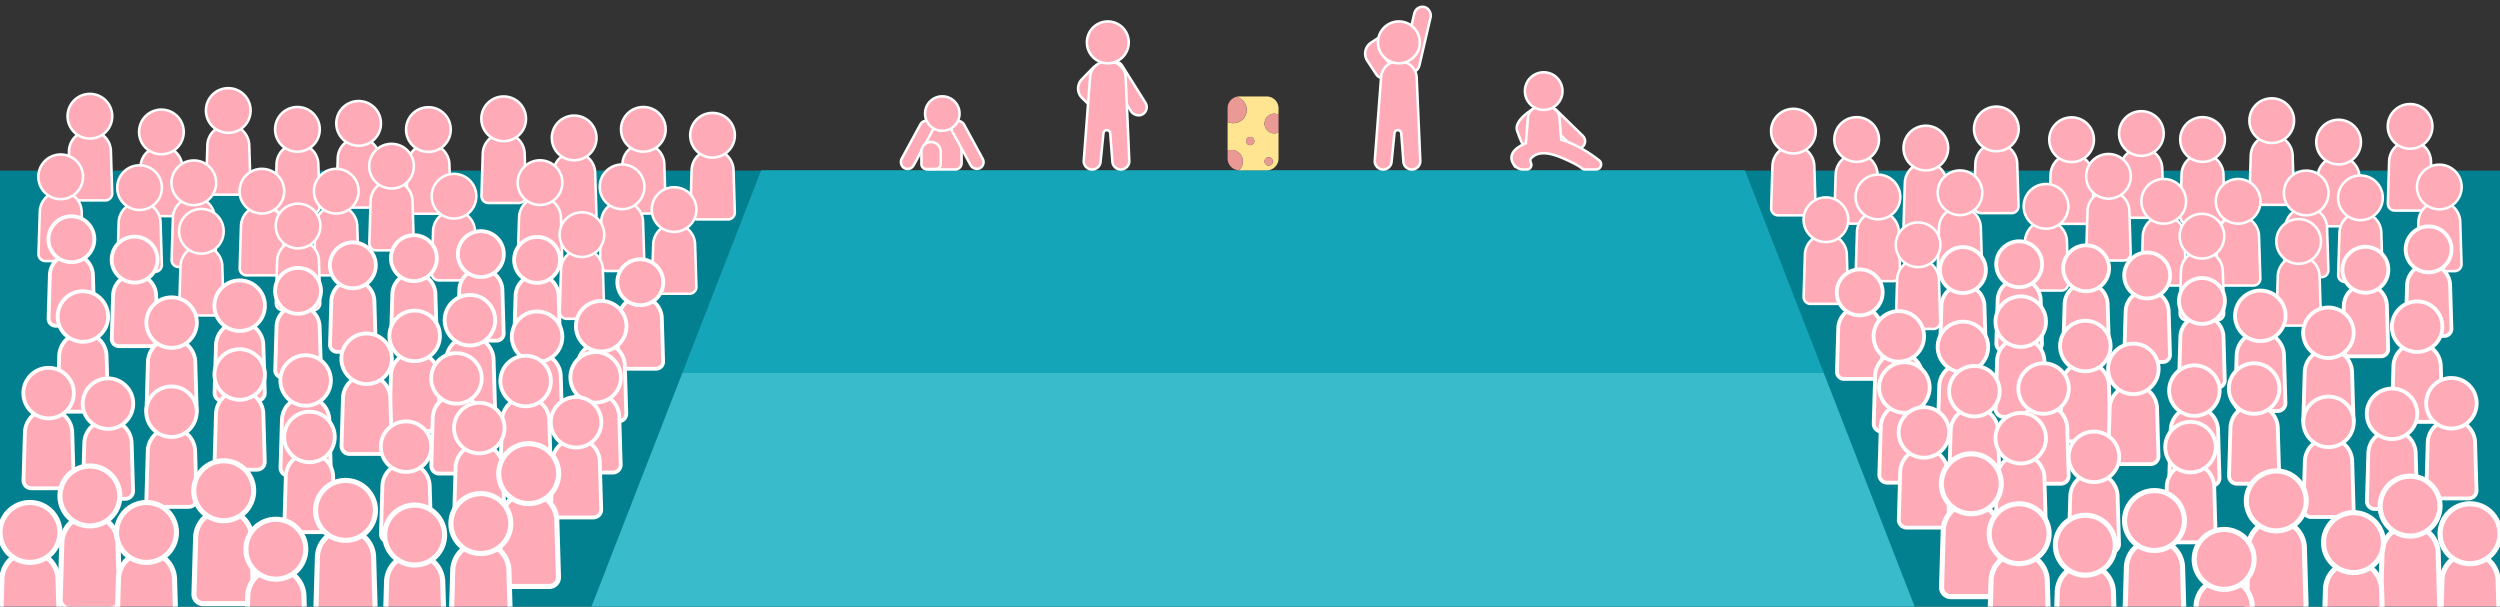 <svg xmlns="http://www.w3.org/2000/svg" viewBox="0 0 1963.07 476.32"><rect x="0" y="0" width="1963.07" height="476.32" fill="#333333" stroke="none"/><defs><style>.cls-1{fill:#028090;}.cls-2{fill:#14a5b8;}.cls-3{fill:#39bbcc;}.cls-4{fill:#ffe491;}.cls-5{fill:#eb9994;}.cls-6,.cls-7,.cls-8{fill:#ffabb7;stroke:#fff;stroke-miterlimit:10;}.cls-6{stroke-width:2px;}.cls-7{stroke-width:3px;}.cls-8{stroke-width:4px;}</style></defs><title>margin_bottom</title><g id="bg0"><rect id="_矩形_" data-name="&lt;矩形&gt;" class="cls-1" y="133.98" width="1963.07" height="346.05"/><g id="_群組_" data-name="&lt;群組&gt;"><g id="_群組_2" data-name="&lt;群組&gt;"><g id="_群組_3" data-name="&lt;群組&gt;"><polygon class="cls-2" points="1370.17 133.72 597.7 133.72 535.83 292.8 1432.05 292.8 1370.17 133.72"/></g><polygon id="_路徑_" data-name="&lt;路徑&gt;" class="cls-3" points="535.83 292.8 463.84 477.87 1504.03 477.87 1432.05 292.8 535.83 292.8"/></g></g><g id="_群組_4" data-name="&lt;群組&gt;"><path id="_複合路徑_" data-name="&lt;複合路徑&gt;" class="cls-4" d="M992.94,97a7.72,7.72,0,0,1,11-7V85a9.26,9.26,0,0,0-9.25-9.25h-21.5a9.12,9.12,0,0,0-2.3.3,10.49,10.49,0,0,1-2.45,20.7,10.39,10.39,0,0,1-4.5-1v22.55a8.76,8.76,0,0,1,3-.53,9,9,0,0,1,5.69,16l.56,0h21.5a9.25,9.25,0,0,0,9.25-9.25V104a7.74,7.74,0,0,1-11-7Zm-11.25,17a3.25,3.25,0,1,1,3.25-3.25A3.24,3.24,0,0,1,981.69,114Zm14.5,16a3.25,3.25,0,1,1,3.25-3.25A3.24,3.24,0,0,1,996.19,130Z"/><path id="_路徑_2" data-name="&lt;路徑&gt;" class="cls-5" d="M978.94,86.22A10.51,10.51,0,0,0,970.89,76a9.25,9.25,0,0,0-6.95,9V95.7a10.39,10.39,0,0,0,4.5,1A10.5,10.5,0,0,0,978.94,86.22Z"/><path id="_路徑_3" data-name="&lt;路徑&gt;" class="cls-5" d="M1000.69,89.22a7.75,7.75,0,1,0,3.25,14.78V90A7.7,7.7,0,0,0,1000.69,89.22Z"/><path id="_路徑_4" data-name="&lt;路徑&gt;" class="cls-5" d="M975.94,126.72a9,9,0,0,0-9-9,8.76,8.76,0,0,0-3,.53v6.22a9.25,9.25,0,0,0,8.69,9.23A9,9,0,0,0,975.94,126.72Z"/><circle id="_路徑_5" data-name="&lt;路徑&gt;" class="cls-5" cx="981.69" cy="110.72" r="3.25"/><circle id="_路徑_6" data-name="&lt;路徑&gt;" class="cls-5" cx="996.19" cy="126.72" r="3.25"/></g><g id="_群組_5" data-name="&lt;群組&gt;"><path id="_矩形_2" data-name="&lt;矩形&gt;" class="cls-6" d="M739.8,94.51h0a15.28,15.28,0,0,1,15.28,15.28v18.29a5,5,0,0,1-5,5H728.52a4,4,0,0,1-4-4V109.79A15.28,15.28,0,0,1,739.8,94.51Z"/><rect id="_矩形_3" data-name="&lt;矩形&gt;" class="cls-6" x="754.24" y="92.97" width="10.7" height="41.64" rx="5.35" ry="5.35" transform="translate(37.96 376.8) rotate(-28.55)"/><rect id="_矩形_4" data-name="&lt;矩形&gt;" class="cls-6" x="714.67" y="92.97" width="10.7" height="41.64" rx="5.35" ry="5.35" transform="translate(1298.14 557.81) rotate(-151.45)"/><path id="_矩形_5" data-name="&lt;矩形&gt;" class="cls-6" d="M731.1,111.53h0a7.59,7.59,0,0,1,7.59,7.59v9.59a4,4,0,0,1-4,4h-7.34a3.82,3.82,0,0,1-3.82-3.82v-9.79a7.59,7.59,0,0,1,7.59-7.59Z"/><circle id="_路徑_7" data-name="&lt;路徑&gt;" class="cls-6" cx="739.91" cy="89.17" r="13.54"/><path id="_路徑_8" data-name="&lt;路徑&gt;" class="cls-6" d="M864,66.18l3.76-3.86a6.56,6.56,0,0,0-.12-9.27h0a6.56,6.56,0,0,0-9.27.12l-8.89,9.12a10.33,10.33,0,0,0,.19,14.6l9.12,8.88a6.56,6.56,0,0,0,9.27-.12h0a6.56,6.56,0,0,0-.12-9.27l-3.86-3.76A4.55,4.55,0,0,1,864,66.18Z"/><rect id="_矩形_6" data-name="&lt;矩形&gt;" class="cls-6" x="878.08" y="45.48" width="13.11" height="47.87" rx="6.56" ry="6.56" transform="translate(98.64 481.25) rotate(-32.14)"/><path id="_路徑_9" data-name="&lt;路徑&gt;" class="cls-6" d="M870.48,48.14H869.3a13.4,13.4,0,0,0-13.4,13.41L851,126a6.61,6.61,0,0,0,6.59,7.11h0a6.61,6.61,0,0,0,6.58-5.94l2.29-22.57a2.67,2.67,0,0,1,2.66-2.41h0a2.67,2.67,0,0,1,2.66,2.47l1.7,22.31a6.64,6.64,0,0,0,6.63,6.14h0a6.64,6.64,0,0,0,6.64-6.94l-2.83-64.58A13.4,13.4,0,0,0,870.48,48.14Z"/><circle id="_路徑_10" data-name="&lt;路徑&gt;" class="cls-6" cx="869.89" cy="33.27" r="16.44"/><path id="_路徑_11" data-name="&lt;路徑&gt;" class="cls-6" d="M1088.06,41.65l6.39-4.23a6.56,6.56,0,0,0,1.84-9.09h0a6.55,6.55,0,0,0-9.08-1.84l-10.62,7a10.33,10.33,0,0,0-2.9,14.31l7,10.61a6.55,6.55,0,0,0,9.08,1.84h0a6.55,6.55,0,0,0,1.85-9.08l-4.24-6.4A2.27,2.27,0,0,1,1088.06,41.65Z"/><rect id="_矩形_7" data-name="&lt;矩形&gt;" class="cls-6" x="1105.97" y="4.86" width="13.11" height="52.4" rx="6.56" ry="6.56" transform="translate(2189.12 313.24) rotate(-166.91)"/><path id="_路徑_12" data-name="&lt;路徑&gt;" class="cls-6" d="M1099,48.14h-1.17a13.41,13.41,0,0,0-13.41,13.41L1079.52,126a6.6,6.6,0,0,0,6.59,7.11h0a6.62,6.62,0,0,0,6.58-5.94l2.28-22.57a2.68,2.68,0,0,1,2.66-2.41h0a2.68,2.68,0,0,1,2.67,2.47l1.69,22.31a6.64,6.64,0,0,0,6.63,6.14h0a6.64,6.64,0,0,0,6.64-6.94l-2.82-64.58A13.41,13.41,0,0,0,1099,48.14Z"/><circle id="_路徑_13" data-name="&lt;路徑&gt;" class="cls-6" cx="1098.44" cy="33.27" r="16.44"/><path id="_路徑_14" data-name="&lt;路徑&gt;" class="cls-6" d="M1203.64,85.62s-15.08,8.89-12.41,16.89,4.7,11.9,6,12.51,10-4.1,10-4.1Z"/><rect id="_矩形_8" data-name="&lt;矩形&gt;" class="cls-6" x="1222.51" y="80.25" width="11.69" height="40.86" rx="5.85" ry="5.85" transform="translate(298.42 909.51) rotate(-45.7)"/><path id="_路徑_15" data-name="&lt;路徑&gt;" class="cls-6" d="M1255.8,126c-7.06-5.51-17.94-12.77-29.86-16.25l-1.41-17.36a9.17,9.17,0,0,0-9.14-8.43h-6.48a9.18,9.18,0,0,0-9.14,8.43l-1.63,20.12c-6.13,2.54-14.86,7.84-9.75,16.25a9.15,9.15,0,0,0,7.82,4.33h2.63a3.63,3.63,0,0,0,3.33-5.07c-.61-1.4-.79-2.79.14-3.75,1.84-1.9,7.18-7.59,24-.41,10.51,4.49,14.29,7,15.65,8.21a3.89,3.89,0,0,0,2.59,1h8.79A4,4,0,0,0,1255.8,126Z"/><circle id="_路徑_16" data-name="&lt;路徑&gt;" class="cls-6" cx="1212.15" cy="71.52" r="14.77"/></g></g><g id="crowd3"><g id="_群組_6" data-name="&lt;群組&gt;"><path id="_路徑_17" data-name="&lt;路徑&gt;" class="cls-6" d="M348.4,167.82h-24a5.42,5.42,0,0,1-5.42-5.59l1-32.7a16.46,16.46,0,0,1,16.46-16.46h0a16.46,16.46,0,0,1,16.46,16.46l1,32.7A5.42,5.42,0,0,1,348.4,167.82Z"/><circle id="_路徑_18" data-name="&lt;路徑&gt;" class="cls-6" cx="336.4" cy="101.72" r="17.55"/></g><g id="_群組_7" data-name="&lt;群組&gt;"><path id="_路徑_19" data-name="&lt;路徑&gt;" class="cls-6" d="M407.49,159.38h-24a5.42,5.42,0,0,1-5.42-5.59l1-32.7a16.46,16.46,0,0,1,16.46-16.46h0A16.46,16.46,0,0,1,412,121.09l1,32.7A5.43,5.43,0,0,1,407.49,159.38Z"/><circle id="_路徑_20" data-name="&lt;路徑&gt;" class="cls-6" cx="395.49" cy="93.28" r="17.55"/></g><g id="_群組_8" data-name="&lt;群組&gt;"><path id="_路徑_21" data-name="&lt;路徑&gt;" class="cls-6" d="M293.61,163h-24a5.43,5.43,0,0,1-5.43-5.59l1-32.7a16.46,16.46,0,0,1,16.46-16.46h0a16.46,16.46,0,0,1,16.46,16.46l1,32.7A5.42,5.42,0,0,1,293.61,163Z"/><circle id="_路徑_22" data-name="&lt;路徑&gt;" class="cls-6" cx="281.6" cy="96.88" r="17.55"/></g><g id="_群組_9" data-name="&lt;群組&gt;"><path id="_路徑_23" data-name="&lt;路徑&gt;" class="cls-6" d="M245.56,167.67h-24a5.43,5.43,0,0,1-5.43-5.59l1-32.7a16.46,16.46,0,0,1,16.46-16.46h0A16.46,16.46,0,0,1,250,129.38l1,32.7A5.43,5.43,0,0,1,245.56,167.67Z"/><circle id="_路徑_24" data-name="&lt;路徑&gt;" class="cls-6" cx="233.56" cy="101.57" r="17.55"/></g><g id="_群組_10" data-name="&lt;群組&gt;"><path id="_路徑_25" data-name="&lt;路徑&gt;" class="cls-6" d="M276.06,216.22h-24a5.43,5.43,0,0,1-5.43-5.59l1-32.7a16.46,16.46,0,0,1,16.46-16.46h0a16.46,16.46,0,0,1,16.46,16.46l1,32.7A5.42,5.42,0,0,1,276.06,216.22Z"/><circle id="_路徑_26" data-name="&lt;路徑&gt;" class="cls-6" cx="264.05" cy="150.12" r="17.55"/></g><g id="_群組_11" data-name="&lt;群組&gt;"><path id="_路徑_27" data-name="&lt;路徑&gt;" class="cls-6" d="M368.48,220.17h-24a5.42,5.42,0,0,1-5.42-5.59l1-32.7a16.46,16.46,0,0,1,16.46-16.46h0a16.46,16.46,0,0,1,16.46,16.46l1,32.7A5.43,5.43,0,0,1,368.48,220.17Z"/><circle id="_路徑_28" data-name="&lt;路徑&gt;" class="cls-6" cx="356.48" cy="154.07" r="17.55"/></g><g id="_群組_12" data-name="&lt;群組&gt;"><path id="_路徑_29" data-name="&lt;路徑&gt;" class="cls-6" d="M319.44,196.57h-24A5.42,5.42,0,0,1,290,191l1-32.7a16.45,16.45,0,0,1,16.46-16.46h0a16.46,16.46,0,0,1,16.46,16.46l1,32.7A5.42,5.42,0,0,1,319.44,196.57Z"/><circle id="_路徑_30" data-name="&lt;路徑&gt;" class="cls-6" cx="307.44" cy="130.48" r="17.55"/></g><g id="_群組_13" data-name="&lt;群組&gt;"><path id="_路徑_31" data-name="&lt;路徑&gt;" class="cls-6" d="M462.85,174.39h-24a5.42,5.42,0,0,1-5.42-5.58l1-32.7a16.46,16.46,0,0,1,16.46-16.46h0a16.46,16.46,0,0,1,16.46,16.46l1,32.7A5.43,5.43,0,0,1,462.85,174.39Z"/><circle id="_路徑_32" data-name="&lt;路徑&gt;" class="cls-6" cx="450.85" cy="108.3" r="17.55"/></g><g id="_群組_14" data-name="&lt;群組&gt;"><path id="_路徑_33" data-name="&lt;路徑&gt;" class="cls-6" d="M517.17,167.67h-24a5.43,5.43,0,0,1-5.43-5.59l1-32.7a16.46,16.46,0,0,1,16.46-16.46h0a16.46,16.46,0,0,1,16.46,16.46l1,32.7A5.43,5.43,0,0,1,517.17,167.67Z"/><circle id="_路徑_34" data-name="&lt;路徑&gt;" class="cls-6" cx="505.17" cy="101.57" r="17.55"/></g><g id="_群組_15" data-name="&lt;群組&gt;"><path id="_路徑_35" data-name="&lt;路徑&gt;" class="cls-6" d="M571.5,172.3h-24a5.43,5.43,0,0,1-5.43-5.59l1-32.7a16.46,16.46,0,0,1,16.46-16.46h0A16.46,16.46,0,0,1,576,134l1,32.7A5.42,5.42,0,0,1,571.5,172.3Z"/><circle id="_路徑_36" data-name="&lt;路徑&gt;" class="cls-6" cx="559.49" cy="106.2" r="17.55"/></g><g id="_群組_16" data-name="&lt;群組&gt;"><path id="_路徑_37" data-name="&lt;路徑&gt;" class="cls-6" d="M500.47,212.8h-24a5.42,5.42,0,0,1-5.42-5.59l1-32.7a16.46,16.46,0,0,1,16.46-16.46h0a16.46,16.46,0,0,1,16.46,16.46l1,32.7A5.43,5.43,0,0,1,500.47,212.8Z"/><circle id="_路徑_38" data-name="&lt;路徑&gt;" class="cls-6" cx="488.47" cy="146.7" r="17.55"/></g><g id="_群組_17" data-name="&lt;群組&gt;"><path id="_路徑_39" data-name="&lt;路徑&gt;" class="cls-6" d="M436,209.49H412a5.42,5.42,0,0,1-5.43-5.58l1-32.7A16.46,16.46,0,0,1,424,154.75h0a16.46,16.46,0,0,1,16.46,16.46l1,32.7A5.42,5.42,0,0,1,436,209.49Z"/><circle id="_路徑_40" data-name="&lt;路徑&gt;" class="cls-6" cx="424.03" cy="143.4" r="17.55"/></g><g id="_群組_18" data-name="&lt;群組&gt;"><path id="_路徑_41" data-name="&lt;路徑&gt;" class="cls-6" d="M468.94,250.33h-24a5.43,5.43,0,0,1-5.43-5.59l1-32.69a16.46,16.46,0,0,1,16.46-16.46h0a16.46,16.46,0,0,1,16.46,16.46l1,32.69A5.43,5.43,0,0,1,468.94,250.33Z"/><circle id="_路徑_42" data-name="&lt;路徑&gt;" class="cls-6" cx="456.94" cy="184.23" r="17.55"/></g><g id="_群組_19" data-name="&lt;群組&gt;"><path id="_路徑_43" data-name="&lt;路徑&gt;" class="cls-6" d="M541.32,230.65h-24a5.42,5.42,0,0,1-5.42-5.59l1-32.69a16.45,16.45,0,0,1,16.46-16.46h0a16.46,16.46,0,0,1,16.47,16.46l1,32.69A5.42,5.42,0,0,1,541.32,230.65Z"/><circle id="_路徑_44" data-name="&lt;路徑&gt;" class="cls-6" cx="529.31" cy="164.55" r="17.55"/></g><g id="_群組_20" data-name="&lt;群組&gt;"><path id="_路徑_45" data-name="&lt;路徑&gt;" class="cls-6" d="M82.6,157.37h-24a5.43,5.43,0,0,1-5.43-5.59l1-32.69a16.46,16.46,0,0,1,16.46-16.47h0a16.46,16.46,0,0,1,16.46,16.47l1,32.69A5.42,5.42,0,0,1,82.6,157.37Z"/><circle id="_路徑_46" data-name="&lt;路徑&gt;" class="cls-6" cx="70.59" cy="91.27" r="17.55"/></g><g id="_群組_21" data-name="&lt;群組&gt;"><path id="_路徑_47" data-name="&lt;路徑&gt;" class="cls-6" d="M138.74,169.7h-24a5.43,5.43,0,0,1-5.43-5.59l1-32.69A16.46,16.46,0,0,1,126.73,115h0a16.46,16.46,0,0,1,16.46,16.46l1,32.69A5.42,5.42,0,0,1,138.74,169.7Z"/><circle id="_路徑_48" data-name="&lt;路徑&gt;" class="cls-6" cx="126.73" cy="103.6" r="17.55"/></g><g id="_群組_22" data-name="&lt;群組&gt;"><path id="_路徑_49" data-name="&lt;路徑&gt;" class="cls-6" d="M191.24,152.87h-24a5.42,5.42,0,0,1-5.42-5.59l1-32.7a16.46,16.46,0,0,1,16.46-16.46h0a16.46,16.46,0,0,1,16.46,16.46l1,32.7A5.42,5.42,0,0,1,191.24,152.87Z"/><circle id="_路徑_50" data-name="&lt;路徑&gt;" class="cls-6" cx="179.24" cy="86.77" r="17.55"/></g><g id="_群組_23" data-name="&lt;群組&gt;"><path id="_路徑_51" data-name="&lt;路徑&gt;" class="cls-6" d="M217.63,216.22h-24a5.42,5.42,0,0,1-5.42-5.59l1-32.7a16.46,16.46,0,0,1,16.46-16.46h0a16.46,16.46,0,0,1,16.46,16.46l1,32.7A5.43,5.43,0,0,1,217.63,216.22Z"/><circle id="_路徑_52" data-name="&lt;路徑&gt;" class="cls-6" cx="205.63" cy="150.12" r="17.55"/></g><g id="_群組_24" data-name="&lt;群組&gt;"><path id="_路徑_53" data-name="&lt;路徑&gt;" class="cls-6" d="M164.18,209.64h-24a5.42,5.42,0,0,1-5.42-5.59l1-32.69a16.46,16.46,0,0,1,16.46-16.46h0a16.46,16.46,0,0,1,16.46,16.46l1,32.69A5.43,5.43,0,0,1,164.18,209.64Z"/><circle id="_路徑_54" data-name="&lt;路徑&gt;" class="cls-6" cx="152.18" cy="143.54" r="17.55"/></g><g id="_群組_25" data-name="&lt;群組&gt;"><path id="_路徑_55" data-name="&lt;路徑&gt;" class="cls-6" d="M59.65,205h-24a5.42,5.42,0,0,1-5.42-5.59l1-32.69a16.45,16.45,0,0,1,16.46-16.46h0a16.46,16.46,0,0,1,16.46,16.46l1,32.69A5.42,5.42,0,0,1,59.65,205Z"/><circle id="_路徑_56" data-name="&lt;路徑&gt;" class="cls-6" cx="47.65" cy="138.85" r="17.55"/></g><g id="_群組_26" data-name="&lt;群組&gt;"><path id="_路徑_57" data-name="&lt;路徑&gt;" class="cls-6" d="M121.6,213.44h-24a5.43,5.43,0,0,1-5.43-5.58l1-32.7a16.46,16.46,0,0,1,16.46-16.46h0a16.46,16.46,0,0,1,16.46,16.46l1,32.7A5.42,5.42,0,0,1,121.6,213.44Z"/><circle id="_路徑_58" data-name="&lt;路徑&gt;" class="cls-6" cx="109.59" cy="147.35" r="17.55"/></g><g id="_群組_27" data-name="&lt;群組&gt;"><path id="_路徑_59" data-name="&lt;路徑&gt;" class="cls-6" d="M170.12,247.71h-24a5.42,5.42,0,0,1-5.42-5.59l1-32.7A16.46,16.46,0,0,1,158.12,193h0a16.46,16.46,0,0,1,16.46,16.46l1,32.7A5.43,5.43,0,0,1,170.12,247.71Z"/><circle id="_路徑_60" data-name="&lt;路徑&gt;" class="cls-6" cx="158.12" cy="181.61" r="17.55"/></g><g id="_群組_28" data-name="&lt;群組&gt;"><path id="_路徑_61" data-name="&lt;路徑&gt;" class="cls-6" d="M246,243.57H222A5.43,5.43,0,0,1,216.6,238l1-32.69A16.46,16.46,0,0,1,234,188.83h0a16.46,16.46,0,0,1,16.46,16.46l1,32.69A5.42,5.42,0,0,1,246,243.57Z"/><circle id="_路徑_62" data-name="&lt;路徑&gt;" class="cls-6" cx="234.03" cy="177.47" r="17.55"/></g><g id="_群組_29" data-name="&lt;群組&gt;"><path id="_路徑_63" data-name="&lt;路徑&gt;" class="cls-6" d="M1614.67,175.79h24a5.43,5.43,0,0,0,5.43-5.59l-1-32.69a16.46,16.46,0,0,0-16.46-16.46h0a16.46,16.46,0,0,0-16.46,16.46l-1,32.69A5.43,5.43,0,0,0,1614.67,175.79Z"/><circle id="_路徑_64" data-name="&lt;路徑&gt;" class="cls-6" cx="1626.67" cy="109.69" r="17.55"/></g><g id="_群組_30" data-name="&lt;群組&gt;"><path id="_路徑_65" data-name="&lt;路徑&gt;" class="cls-6" d="M1555.58,167.35h24a5.43,5.43,0,0,0,5.43-5.59l-1-32.69a16.45,16.45,0,0,0-16.46-16.46h0a16.45,16.45,0,0,0-16.46,16.46l-1,32.69A5.43,5.43,0,0,0,1555.58,167.35Z"/><circle id="_路徑_66" data-name="&lt;路徑&gt;" class="cls-6" cx="1567.58" cy="101.25" r="17.55"/></g><g id="_群組_31" data-name="&lt;群組&gt;"><path id="_路徑_67" data-name="&lt;路徑&gt;" class="cls-6" d="M1669.46,171h24a5.42,5.42,0,0,0,5.42-5.59l-1-32.69a16.46,16.46,0,0,0-16.46-16.46h0A16.46,16.46,0,0,0,1665,132.67l-1,32.69A5.43,5.43,0,0,0,1669.46,171Z"/><circle id="_路徑_68" data-name="&lt;路徑&gt;" class="cls-6" cx="1681.46" cy="104.85" r="17.55"/></g><g id="_群組_32" data-name="&lt;群組&gt;"><path id="_路徑_69" data-name="&lt;路徑&gt;" class="cls-6" d="M1717.5,175.64h24a5.43,5.43,0,0,0,5.43-5.59l-1-32.69a16.46,16.46,0,0,0-16.46-16.46h0a16.46,16.46,0,0,0-16.46,16.46l-1,32.69A5.42,5.42,0,0,0,1717.5,175.64Z"/><circle id="_路徑_70" data-name="&lt;路徑&gt;" class="cls-6" cx="1729.51" cy="109.54" r="17.55"/></g><g id="_群組_33" data-name="&lt;群組&gt;"><path id="_路徑_71" data-name="&lt;路徑&gt;" class="cls-6" d="M1687,224.19h24a5.42,5.42,0,0,0,5.42-5.59l-1-32.69A16.46,16.46,0,0,0,1699,169.44h0a16.46,16.46,0,0,0-16.46,16.47l-1,32.69A5.43,5.43,0,0,0,1687,224.19Z"/><circle id="_路徑_72" data-name="&lt;路徑&gt;" class="cls-6" cx="1699.01" cy="158.09" r="17.55"/></g><g id="_群組_34" data-name="&lt;群組&gt;"><path id="_路徑_73" data-name="&lt;路徑&gt;" class="cls-6" d="M1594.58,228.14h24a5.43,5.43,0,0,0,5.43-5.59l-1-32.7a16.46,16.46,0,0,0-16.46-16.46h0a16.46,16.46,0,0,0-16.46,16.46l-1,32.7A5.42,5.42,0,0,0,1594.58,228.14Z"/><circle id="_路徑_74" data-name="&lt;路徑&gt;" class="cls-6" cx="1606.59" cy="162.04" r="17.55"/></g><g id="_群組_35" data-name="&lt;群組&gt;"><path id="_路徑_75" data-name="&lt;路徑&gt;" class="cls-6" d="M1643.63,204.55h24a5.43,5.43,0,0,0,5.43-5.59l-1-32.7a16.46,16.46,0,0,0-16.46-16.46h0a16.46,16.46,0,0,0-16.46,16.46l-1,32.7A5.43,5.43,0,0,0,1643.63,204.55Z"/><circle id="_路徑_76" data-name="&lt;路徑&gt;" class="cls-6" cx="1655.63" cy="138.45" r="17.55"/></g><g id="_群組_36" data-name="&lt;群組&gt;"><path id="_路徑_77" data-name="&lt;路徑&gt;" class="cls-6" d="M1500.21,182.37h24a5.43,5.43,0,0,0,5.43-5.59l-1-32.7a16.46,16.46,0,0,0-16.46-16.46h0a16.46,16.46,0,0,0-16.46,16.46l-1,32.7A5.42,5.42,0,0,0,1500.21,182.37Z"/><circle id="_路徑_78" data-name="&lt;路徑&gt;" class="cls-6" cx="1512.22" cy="116.27" r="17.55"/></g><g id="_群組_37" data-name="&lt;群組&gt;"><path id="_路徑_79" data-name="&lt;路徑&gt;" class="cls-6" d="M1445.89,175.64h24a5.42,5.42,0,0,0,5.42-5.59l-1-32.69a16.46,16.46,0,0,0-16.46-16.46h0a16.46,16.46,0,0,0-16.47,16.46l-1,32.69A5.42,5.42,0,0,0,1445.89,175.64Z"/><circle id="_路徑_80" data-name="&lt;路徑&gt;" class="cls-6" cx="1457.9" cy="109.54" r="17.55"/></g><g id="_群組_38" data-name="&lt;群組&gt;"><path id="_路徑_81" data-name="&lt;路徑&gt;" class="cls-6" d="M1396.24,169.07h24a5.43,5.43,0,0,0,5.43-5.59l-1-32.7a16.46,16.46,0,0,0-16.46-16.46h0a16.46,16.46,0,0,0-16.46,16.46l-1,32.7A5.43,5.43,0,0,0,1396.24,169.07Z"/><circle id="_路徑_82" data-name="&lt;路徑&gt;" class="cls-6" cx="1408.24" cy="102.97" r="17.55"/></g><g id="_群組_39" data-name="&lt;群組&gt;"><path id="_路徑_83" data-name="&lt;路徑&gt;" class="cls-6" d="M1462.59,220.77h24a5.43,5.43,0,0,0,5.43-5.59l-1-32.7A16.46,16.46,0,0,0,1474.6,166h0a16.46,16.46,0,0,0-16.46,16.46l-1,32.7A5.42,5.42,0,0,0,1462.59,220.77Z"/><circle id="_路徑_84" data-name="&lt;路徑&gt;" class="cls-6" cx="1474.6" cy="154.67" r="17.55"/></g><g id="_群組_40" data-name="&lt;群組&gt;"><path id="_路徑_85" data-name="&lt;路徑&gt;" class="cls-6" d="M1527,217.47h24a5.42,5.42,0,0,0,5.42-5.59l-1-32.7A16.46,16.46,0,0,0,1539,162.72h0a16.46,16.46,0,0,0-16.46,16.46l-1,32.7A5.42,5.42,0,0,0,1527,217.47Z"/><circle id="_路徑_86" data-name="&lt;路徑&gt;" class="cls-6" cx="1539.03" cy="151.37" r="17.55"/></g><g id="_群組_41" data-name="&lt;群組&gt;"><path id="_路徑_87" data-name="&lt;路徑&gt;" class="cls-6" d="M1494.12,258.3h24a5.42,5.42,0,0,0,5.42-5.58l-1-32.7a16.46,16.46,0,0,0-16.47-16.46h0A16.46,16.46,0,0,0,1489.66,220l-1,32.7A5.42,5.42,0,0,0,1494.12,258.3Z"/><circle id="_路徑_88" data-name="&lt;路徑&gt;" class="cls-6" cx="1506.12" cy="192.21" r="17.55"/></g><g id="_群組_42" data-name="&lt;群組&gt;"><path id="_路徑_89" data-name="&lt;路徑&gt;" class="cls-6" d="M1421.75,238.62h24a5.43,5.43,0,0,0,5.43-5.58l-1-32.7a16.46,16.46,0,0,0-16.46-16.46h0a16.46,16.46,0,0,0-16.46,16.46l-1,32.7A5.43,5.43,0,0,0,1421.75,238.62Z"/><circle id="_路徑_90" data-name="&lt;路徑&gt;" class="cls-6" cx="1433.75" cy="172.53" r="17.55"/></g><g id="_群組_43" data-name="&lt;群組&gt;"><path id="_路徑_91" data-name="&lt;路徑&gt;" class="cls-6" d="M1880.47,165.34h24a5.42,5.42,0,0,0,5.42-5.58l-1-32.7a16.46,16.46,0,0,0-16.46-16.46h0A16.46,16.46,0,0,0,1876,127.06l-1,32.7A5.42,5.42,0,0,0,1880.47,165.34Z"/><circle id="_路徑_92" data-name="&lt;路徑&gt;" class="cls-6" cx="1892.47" cy="99.24" r="17.55"/></g><g id="_群組_44" data-name="&lt;群組&gt;"><path id="_路徑_93" data-name="&lt;路徑&gt;" class="cls-6" d="M1824.33,177.68h24a5.42,5.42,0,0,0,5.42-5.59l-1-32.7a16.46,16.46,0,0,0-16.46-16.46h0a16.46,16.46,0,0,0-16.46,16.46l-1,32.7A5.43,5.43,0,0,0,1824.33,177.68Z"/><circle id="_路徑_94" data-name="&lt;路徑&gt;" class="cls-6" cx="1836.33" cy="111.58" r="17.55"/></g><g id="_群組_45" data-name="&lt;群組&gt;"><path id="_路徑_95" data-name="&lt;路徑&gt;" class="cls-6" d="M1771.83,160.84h24a5.43,5.43,0,0,0,5.43-5.59l-1-32.69a16.46,16.46,0,0,0-16.46-16.46h0a16.46,16.46,0,0,0-16.46,16.46l-1,32.69A5.43,5.43,0,0,0,1771.83,160.84Z"/><circle id="_路徑_96" data-name="&lt;路徑&gt;" class="cls-6" cx="1783.83" cy="94.74" r="17.55"/></g><g id="_群組_46" data-name="&lt;群組&gt;"><path id="_路徑_97" data-name="&lt;路徑&gt;" class="cls-6" d="M1745.44,224.19h24a5.43,5.43,0,0,0,5.43-5.59l-1-32.69a16.46,16.46,0,0,0-16.46-16.47h0A16.46,16.46,0,0,0,1741,185.91l-1,32.69A5.43,5.43,0,0,0,1745.44,224.19Z"/><circle id="_路徑_98" data-name="&lt;路徑&gt;" class="cls-6" cx="1757.44" cy="158.09" r="17.55"/></g><g id="_群組_47" data-name="&lt;群組&gt;"><path id="_路徑_99" data-name="&lt;路徑&gt;" class="cls-6" d="M1798.88,217.62h24a5.43,5.43,0,0,0,5.43-5.59l-1-32.7a16.46,16.46,0,0,0-16.46-16.46h0a16.46,16.46,0,0,0-16.46,16.46l-1,32.7A5.42,5.42,0,0,0,1798.88,217.62Z"/><circle id="_路徑_100" data-name="&lt;路徑&gt;" class="cls-6" cx="1810.89" cy="151.52" r="17.55"/></g><g id="_群組_48" data-name="&lt;群組&gt;"><path id="_路徑_101" data-name="&lt;路徑&gt;" class="cls-6" d="M1903.42,212.92h24a5.43,5.43,0,0,0,5.43-5.58l-1-32.7a16.46,16.46,0,0,0-16.46-16.46h0A16.46,16.46,0,0,0,1899,174.64l-1,32.7A5.43,5.43,0,0,0,1903.42,212.92Z"/><circle id="_路徑_102" data-name="&lt;路徑&gt;" class="cls-6" cx="1915.42" cy="146.83" r="17.55"/></g><g id="_群組_49" data-name="&lt;群組&gt;"><path id="_路徑_103" data-name="&lt;路徑&gt;" class="cls-6" d="M1841.47,221.42h24a5.42,5.42,0,0,0,5.42-5.59l-1-32.7a16.46,16.46,0,0,0-16.46-16.46h0A16.46,16.46,0,0,0,1837,183.13l-1,32.7A5.42,5.42,0,0,0,1841.47,221.42Z"/><circle id="_路徑_104" data-name="&lt;路徑&gt;" class="cls-6" cx="1853.47" cy="155.32" r="17.55"/></g><g id="_群組_50" data-name="&lt;群組&gt;"><path id="_路徑_105" data-name="&lt;路徑&gt;" class="cls-6" d="M1793,255.68h24a5.43,5.43,0,0,0,5.43-5.59l-1-32.69A16.46,16.46,0,0,0,1805,200.94h0a16.46,16.46,0,0,0-16.46,16.46l-1,32.69A5.43,5.43,0,0,0,1793,255.68Z"/><circle id="_路徑_106" data-name="&lt;路徑&gt;" class="cls-6" cx="1804.95" cy="189.58" r="17.55"/></g><g id="_群組_51" data-name="&lt;群組&gt;"><path id="_路徑_107" data-name="&lt;路徑&gt;" class="cls-6" d="M1717,251.54h24a5.42,5.42,0,0,0,5.42-5.58l-1-32.7A16.46,16.46,0,0,0,1729,196.8h0a16.46,16.46,0,0,0-16.46,16.46l-1,32.7A5.41,5.41,0,0,0,1717,251.54Z"/><circle id="_路徑_108" data-name="&lt;路徑&gt;" class="cls-6" cx="1729.03" cy="185.45" r="17.55"/></g></g><g id="crowd2"><g id="_群組_52" data-name="&lt;群組&gt;"><path id="_路徑_109" data-name="&lt;路徑&gt;" class="cls-7" d="M246.37,296.32H221.69a5.59,5.59,0,0,1-5.58-5.74l1-33.62A16.93,16.93,0,0,1,234,240h0A16.92,16.92,0,0,1,251,257l1,33.62A5.58,5.58,0,0,1,246.37,296.32Z"/><circle id="_路徑_110" data-name="&lt;路徑&gt;" class="cls-7" cx="234.03" cy="228.37" r="18.04"/></g><g id="_群組_53" data-name="&lt;群組&gt;"><path id="_路徑_111" data-name="&lt;路徑&gt;" class="cls-7" d="M289.4,276.28H264.71a5.57,5.57,0,0,1-5.57-5.75l1-33.61A16.92,16.92,0,0,1,277.06,220h0A16.92,16.92,0,0,1,294,236.92l1,33.61A5.57,5.57,0,0,1,289.4,276.28Z"/><circle id="_路徑_112" data-name="&lt;路徑&gt;" class="cls-7" cx="277.06" cy="208.33" r="18.04"/></g><g id="_群組_54" data-name="&lt;群組&gt;"><path id="_路徑_113" data-name="&lt;路徑&gt;" class="cls-7" d="M337.33,270.65H312.65a5.58,5.58,0,0,1-5.58-5.74l1-33.62A16.93,16.93,0,0,1,325,214.37h0a16.93,16.93,0,0,1,16.92,16.92l1,33.62A5.57,5.57,0,0,1,337.33,270.65Z"/><circle id="_路徑_114" data-name="&lt;路徑&gt;" class="cls-7" cx="324.99" cy="202.7" r="18.04"/></g><g id="_群組_55" data-name="&lt;群組&gt;"><path id="_路徑_115" data-name="&lt;路徑&gt;" class="cls-7" d="M389.91,267.47H365.23a5.58,5.58,0,0,1-5.58-5.74l1-33.62a16.93,16.93,0,0,1,16.93-16.92h0a16.93,16.93,0,0,1,16.92,16.92l1,33.62A5.57,5.57,0,0,1,389.91,267.47Z"/><circle id="_路徑_116" data-name="&lt;路徑&gt;" class="cls-7" cx="377.57" cy="199.52" r="18.04"/></g><g id="_群組_56" data-name="&lt;群組&gt;"><path id="_路徑_117" data-name="&lt;路徑&gt;" class="cls-7" d="M434.08,272H409.39a5.57,5.57,0,0,1-5.57-5.74l1-33.62a16.93,16.93,0,0,1,16.92-16.92h0a16.93,16.93,0,0,1,16.93,16.92l1,33.62A5.57,5.57,0,0,1,434.08,272Z"/><circle id="_路徑_118" data-name="&lt;路徑&gt;" class="cls-7" cx="421.73" cy="204.08" r="18.04"/></g><g id="_群組_57" data-name="&lt;群組&gt;"><path id="_路徑_119" data-name="&lt;路徑&gt;" class="cls-7" d="M515.12,289.56H490.44a5.58,5.58,0,0,1-5.58-5.74l1-33.62a16.93,16.93,0,0,1,16.93-16.92h0A16.93,16.93,0,0,1,519.7,250.2l1,33.62A5.57,5.57,0,0,1,515.12,289.56Z"/><circle id="_路徑_120" data-name="&lt;路徑&gt;" class="cls-7" cx="502.78" cy="221.61" r="18.04"/></g><g id="_群組_58" data-name="&lt;群組&gt;"><path id="_路徑_121" data-name="&lt;路徑&gt;" class="cls-7" d="M339.18,338.49H312a6.14,6.14,0,0,1-6.14-6.32l1.1-37a18.61,18.61,0,0,1,18.61-18.61h0a18.62,18.62,0,0,1,18.62,18.61l1.09,37A6.14,6.14,0,0,1,339.18,338.49Z"/><circle id="_路徑_122" data-name="&lt;路徑&gt;" class="cls-7" cx="325.6" cy="263.74" r="19.85"/></g><g id="_群組_59" data-name="&lt;群組&gt;"><path id="_路徑_123" data-name="&lt;路徑&gt;" class="cls-7" d="M382.55,326.19H355.41a6.14,6.14,0,0,1-6.14-6.32l1.1-37A18.61,18.61,0,0,1,369,264.28h0a18.61,18.61,0,0,1,18.61,18.61l1.1,37A6.14,6.14,0,0,1,382.55,326.19Z"/><circle id="_路徑_124" data-name="&lt;路徑&gt;" class="cls-7" cx="368.98" cy="251.44" r="19.85"/></g><g id="_群組_60" data-name="&lt;群組&gt;"><path id="_路徑_125" data-name="&lt;路徑&gt;" class="cls-7" d="M435.31,339.18H408.16a6.13,6.13,0,0,1-6.13-6.32l1.09-37a18.61,18.61,0,0,1,18.61-18.61h0a18.61,18.61,0,0,1,18.62,18.61l1.09,37A6.13,6.13,0,0,1,435.31,339.18Z"/><circle id="_路徑_126" data-name="&lt;路徑&gt;" class="cls-7" cx="421.73" cy="264.43" r="19.85"/></g><g id="_群組_61" data-name="&lt;群組&gt;"><path id="_路徑_127" data-name="&lt;路徑&gt;" class="cls-7" d="M485.64,330.89H458.49a6.14,6.14,0,0,1-6.13-6.32l1.09-37A18.62,18.62,0,0,1,472.07,269h0a18.61,18.61,0,0,1,18.61,18.61l1.1,37A6.14,6.14,0,0,1,485.64,330.89Z"/><circle id="_路徑_128" data-name="&lt;路徑&gt;" class="cls-7" cx="472.07" cy="256.14" r="19.85"/></g><g id="_群組_62" data-name="&lt;群組&gt;"><path id="_路徑_129" data-name="&lt;路徑&gt;" class="cls-7" d="M481.26,371.06H454.12a6.14,6.14,0,0,1-6.14-6.32l1.1-37a18.61,18.61,0,0,1,18.61-18.61h0a18.62,18.62,0,0,1,18.62,18.61l1.09,37A6.14,6.14,0,0,1,481.26,371.06Z"/><circle id="_路徑_130" data-name="&lt;路徑&gt;" class="cls-7" cx="467.69" cy="296.31" r="19.85"/></g><g id="_群組_63" data-name="&lt;群組&gt;"><path id="_路徑_131" data-name="&lt;路徑&gt;" class="cls-7" d="M426.31,374H399.17a6.14,6.14,0,0,1-6.14-6.32l1.1-37A18.62,18.62,0,0,1,412.74,312h0a18.62,18.62,0,0,1,18.62,18.62l1.09,37A6.14,6.14,0,0,1,426.31,374Z"/><circle id="_路徑_132" data-name="&lt;路徑&gt;" class="cls-7" cx="412.74" cy="299.2" r="19.85"/></g><g id="_群組_64" data-name="&lt;群組&gt;"><path id="_路徑_133" data-name="&lt;路徑&gt;" class="cls-7" d="M372,371.87H344.83a6.13,6.13,0,0,1-6.13-6.32l1.09-37A18.62,18.62,0,0,1,358.41,310h0A18.61,18.61,0,0,1,377,328.57l1.1,37A6.14,6.14,0,0,1,372,371.87Z"/><circle id="_路徑_134" data-name="&lt;路徑&gt;" class="cls-7" cx="358.41" cy="297.12" r="19.85"/></g><g id="_群組_65" data-name="&lt;群組&gt;"><path id="_路徑_135" data-name="&lt;路徑&gt;" class="cls-7" d="M301.46,356.45H274.31a6.14,6.14,0,0,1-6.14-6.32l1.1-37a18.61,18.61,0,0,1,18.61-18.61h0a18.62,18.62,0,0,1,18.62,18.61l1.09,37A6.14,6.14,0,0,1,301.46,356.45Z"/><circle id="_路徑_136" data-name="&lt;路徑&gt;" class="cls-7" cx="287.88" cy="281.7" r="19.85"/></g><g id="_群組_66" data-name="&lt;群組&gt;"><path id="_路徑_137" data-name="&lt;路徑&gt;" class="cls-7" d="M332.42,425.48H305.27a6.13,6.13,0,0,1-6.13-6.32l1.09-37a18.62,18.62,0,0,1,18.62-18.62h0a18.62,18.62,0,0,1,18.61,18.62l1.1,37A6.14,6.14,0,0,1,332.42,425.48Z"/><circle id="_路徑_138" data-name="&lt;路徑&gt;" class="cls-7" cx="318.85" cy="350.73" r="19.85"/></g><g id="_群組_67" data-name="&lt;群組&gt;"><path id="_路徑_139" data-name="&lt;路徑&gt;" class="cls-7" d="M389.9,410.87H362.75a6.13,6.13,0,0,1-6.13-6.32l1.09-37A18.62,18.62,0,0,1,376.33,349h0a18.61,18.61,0,0,1,18.61,18.61l1.1,37A6.14,6.14,0,0,1,389.9,410.87Z"/><circle id="_路徑_140" data-name="&lt;路徑&gt;" class="cls-7" cx="376.33" cy="336.12" r="19.85"/></g><g id="_群組_68" data-name="&lt;群組&gt;"><path id="_路徑_141" data-name="&lt;路徑&gt;" class="cls-7" d="M465.93,406.33H438.78a6.13,6.13,0,0,1-6.13-6.32l1.09-37a18.61,18.61,0,0,1,18.62-18.61h0A18.61,18.61,0,0,1,471,363l1.09,37A6.13,6.13,0,0,1,465.93,406.33Z"/><circle id="_路徑_142" data-name="&lt;路徑&gt;" class="cls-7" cx="452.36" cy="331.58" r="19.85"/></g><g id="_群組_69" data-name="&lt;群組&gt;"><path id="_路徑_143" data-name="&lt;路徑&gt;" class="cls-7" d="M118,271.79H93.35A5.59,5.59,0,0,1,87.77,266l1-33.61a16.92,16.92,0,0,1,16.92-16.92h0a16.92,16.92,0,0,1,16.93,16.92l1,33.61A5.58,5.58,0,0,1,118,271.79Z"/><circle id="_路徑_144" data-name="&lt;路徑&gt;" class="cls-7" cx="105.69" cy="203.84" r="18.04"/></g><g id="_群組_70" data-name="&lt;群組&gt;"><path id="_路徑_145" data-name="&lt;路徑&gt;" class="cls-7" d="M68.41,255.79H43.72a5.57,5.57,0,0,1-5.57-5.74l1-33.62a16.93,16.93,0,0,1,16.93-16.92h0A16.93,16.93,0,0,1,73,216.43l1,33.62A5.57,5.57,0,0,1,68.41,255.79Z"/><circle id="_路徑_146" data-name="&lt;路徑&gt;" class="cls-7" cx="56.07" cy="187.84" r="18.04"/></g><g id="_群組_71" data-name="&lt;群組&gt;"><path id="_路徑_147" data-name="&lt;路徑&gt;" class="cls-7" d="M78.65,323.28H51.5A6.13,6.13,0,0,1,45.37,317l1.09-37a18.62,18.62,0,0,1,18.62-18.62h0A18.62,18.62,0,0,1,83.69,280l1.1,37A6.14,6.14,0,0,1,78.65,323.28Z"/><circle id="_路徑_148" data-name="&lt;路徑&gt;" class="cls-7" cx="65.08" cy="248.53" r="19.85"/></g><g id="_群組_72" data-name="&lt;群組&gt;"><path id="_路徑_149" data-name="&lt;路徑&gt;" class="cls-7" d="M201.77,314.77H174.62a6.13,6.13,0,0,1-6.13-6.32l1.09-37a18.62,18.62,0,0,1,18.62-18.62h0a18.61,18.61,0,0,1,18.61,18.62l1.1,37A6.14,6.14,0,0,1,201.77,314.77Z"/><circle id="_路徑_150" data-name="&lt;路徑&gt;" class="cls-7" cx="188.2" cy="240.02" r="19.85"/></g><g id="_群組_73" data-name="&lt;群組&gt;"><path id="_路徑_151" data-name="&lt;路徑&gt;" class="cls-7" d="M201.77,368.81H174.62a6.13,6.13,0,0,1-6.13-6.32l1.09-37A18.62,18.62,0,0,1,188.2,306.9h0a18.61,18.61,0,0,1,18.61,18.61l1.1,37A6.14,6.14,0,0,1,201.77,368.81Z"/><circle id="_路徑_152" data-name="&lt;路徑&gt;" class="cls-7" cx="188.2" cy="294.06" r="19.85"/></g><g id="_群組_74" data-name="&lt;群組&gt;"><path id="_路徑_153" data-name="&lt;路徑&gt;" class="cls-7" d="M148.32,328.07H121.17a6.14,6.14,0,0,1-6.13-6.32l1.09-37a18.62,18.62,0,0,1,18.62-18.62h0a18.62,18.62,0,0,1,18.61,18.62l1.1,37A6.14,6.14,0,0,1,148.32,328.07Z"/><circle id="_路徑_154" data-name="&lt;路徑&gt;" class="cls-7" cx="134.75" cy="253.32" r="19.85"/></g><g id="_群組_75" data-name="&lt;群組&gt;"><path id="_路徑_155" data-name="&lt;路徑&gt;" class="cls-7" d="M253.55,373.49H226.4a6.14,6.14,0,0,1-6.14-6.32l1.1-37A18.62,18.62,0,0,1,240,311.57h0a18.62,18.62,0,0,1,18.62,18.62l1.09,37A6.14,6.14,0,0,1,253.55,373.49Z"/><circle id="_路徑_156" data-name="&lt;路徑&gt;" class="cls-7" cx="239.97" cy="298.74" r="19.85"/></g><g id="_群組_76" data-name="&lt;群組&gt;"><path id="_路徑_157" data-name="&lt;路徑&gt;" class="cls-7" d="M98.36,391.71H71.21a6.14,6.14,0,0,1-6.13-6.32l1.09-37A18.62,18.62,0,0,1,84.79,329.8h0a18.62,18.62,0,0,1,18.61,18.62l1.1,37A6.14,6.14,0,0,1,98.36,391.71Z"/><circle id="_路徑_158" data-name="&lt;路徑&gt;" class="cls-7" cx="84.79" cy="316.96" r="19.85"/></g><g id="_群組_77" data-name="&lt;群組&gt;"><path id="_路徑_159" data-name="&lt;路徑&gt;" class="cls-7" d="M51.72,383.42H24.57a6.13,6.13,0,0,1-6.13-6.32l1.09-37a18.61,18.61,0,0,1,18.62-18.61h0a18.61,18.61,0,0,1,18.61,18.61l1.09,37A6.13,6.13,0,0,1,51.72,383.42Z"/><circle id="_路徑_160" data-name="&lt;路徑&gt;" class="cls-7" cx="38.15" cy="308.67" r="19.85"/></g><g id="_群組_78" data-name="&lt;群組&gt;"><path id="_路徑_161" data-name="&lt;路徑&gt;" class="cls-7" d="M256.6,417.88H229.45a6.13,6.13,0,0,1-6.13-6.32l1.09-37A18.61,18.61,0,0,1,243,356h0a18.61,18.61,0,0,1,18.61,18.61l1.09,37A6.13,6.13,0,0,1,256.6,417.88Z"/><circle id="_路徑_162" data-name="&lt;路徑&gt;" class="cls-7" cx="243.03" cy="343.13" r="19.85"/></g><g id="_群組_79" data-name="&lt;群組&gt;"><path id="_路徑_163" data-name="&lt;路徑&gt;" class="cls-7" d="M148.2,398H121.05a6.14,6.14,0,0,1-6.13-6.32l1.09-37a18.62,18.62,0,0,1,18.62-18.62h0a18.62,18.62,0,0,1,18.61,18.62l1.1,37A6.14,6.14,0,0,1,148.2,398Z"/><circle id="_路徑_164" data-name="&lt;路徑&gt;" class="cls-7" cx="134.63" cy="323.28" r="19.85"/></g><g id="_群組_80" data-name="&lt;群組&gt;"><path id="_路徑_165" data-name="&lt;路徑&gt;" class="cls-7" d="M1716.69,304.29h24.68a5.58,5.58,0,0,0,5.58-5.74l-1-33.62A16.93,16.93,0,0,0,1729,248h0a16.93,16.93,0,0,0-16.92,16.92l-1,33.62A5.57,5.57,0,0,0,1716.69,304.29Z"/><circle id="_路徑_166" data-name="&lt;路徑&gt;" class="cls-7" cx="1729.03" cy="236.34" r="18.04"/></g><g id="_群組_81" data-name="&lt;群組&gt;"><path id="_路徑_167" data-name="&lt;路徑&gt;" class="cls-7" d="M1673.67,284.25h24.68a5.58,5.58,0,0,0,5.58-5.74l-1-33.62A16.92,16.92,0,0,0,1686,228h0a16.92,16.92,0,0,0-16.92,16.92l-1,33.62A5.58,5.58,0,0,0,1673.67,284.25Z"/><circle id="_路徑_168" data-name="&lt;路徑&gt;" class="cls-7" cx="1686.01" cy="216.3" r="18.04"/></g><g id="_群組_82" data-name="&lt;群組&gt;"><path id="_路徑_169" data-name="&lt;路徑&gt;" class="cls-7" d="M1625.74,278.62h24.68a5.58,5.58,0,0,0,5.58-5.74l-1-33.62a16.92,16.92,0,0,0-16.92-16.92h0a16.92,16.92,0,0,0-16.92,16.92l-1,33.62A5.58,5.58,0,0,0,1625.74,278.62Z"/><circle id="_路徑_170" data-name="&lt;路徑&gt;" class="cls-7" cx="1638.08" cy="210.67" r="18.04"/></g><g id="_群組_83" data-name="&lt;群組&gt;"><path id="_路徑_171" data-name="&lt;路徑&gt;" class="cls-7" d="M1573.16,275.45h24.68a5.58,5.58,0,0,0,5.58-5.75l-1-33.61a16.93,16.93,0,0,0-16.92-16.93h0a16.92,16.92,0,0,0-16.92,16.93l-1,33.61A5.58,5.58,0,0,0,1573.16,275.45Z"/><circle id="_路徑_172" data-name="&lt;路徑&gt;" class="cls-7" cx="1585.5" cy="207.49" r="18.04"/></g><g id="_群組_84" data-name="&lt;群組&gt;"><path id="_路徑_173" data-name="&lt;路徑&gt;" class="cls-7" d="M1529,280h24.68a5.58,5.58,0,0,0,5.58-5.75l-1-33.61a16.92,16.92,0,0,0-16.92-16.93h0a16.92,16.92,0,0,0-16.92,16.93l-1,33.61A5.58,5.58,0,0,0,1529,280Z"/><circle id="_路徑_174" data-name="&lt;路徑&gt;" class="cls-7" cx="1541.33" cy="212.05" r="18.04"/></g><g id="_群組_85" data-name="&lt;群組&gt;"><path id="_路徑_175" data-name="&lt;路徑&gt;" class="cls-7" d="M1448,297.54h24.68a5.58,5.58,0,0,0,5.58-5.75l-1-33.61a16.93,16.93,0,0,0-16.92-16.93h0a16.92,16.92,0,0,0-16.92,16.93l-1,33.61A5.58,5.58,0,0,0,1448,297.54Z"/><circle id="_路徑_176" data-name="&lt;路徑&gt;" class="cls-7" cx="1460.29" cy="229.58" r="18.04"/></g><g id="_群組_86" data-name="&lt;群組&gt;"><path id="_路徑_177" data-name="&lt;路徑&gt;" class="cls-7" d="M1623.89,346.46H1651a6.13,6.13,0,0,0,6.13-6.32l-1.09-37a18.62,18.62,0,0,0-18.62-18.62h0a18.62,18.62,0,0,0-18.61,18.62l-1.1,37A6.14,6.14,0,0,0,1623.89,346.46Z"/><circle id="_路徑_178" data-name="&lt;路徑&gt;" class="cls-7" cx="1637.46" cy="271.71" r="19.85"/></g><g id="_群組_87" data-name="&lt;群組&gt;"><path id="_路徑_179" data-name="&lt;路徑&gt;" class="cls-7" d="M1573.17,327.31h27.14a6.14,6.14,0,0,0,6.14-6.32l-1.1-37a18.62,18.62,0,0,0-18.61-18.62h0A18.62,18.62,0,0,0,1568.12,284L1567,321A6.14,6.14,0,0,0,1573.17,327.31Z"/><circle id="_路徑_180" data-name="&lt;路徑&gt;" class="cls-7" cx="1586.74" cy="252.56" r="19.85"/></g><g id="_群組_88" data-name="&lt;群組&gt;"><path id="_路徑_181" data-name="&lt;路徑&gt;" class="cls-7" d="M1527.76,347.15h27.15a6.14,6.14,0,0,0,6.13-6.32l-1.09-37a18.62,18.62,0,0,0-18.62-18.62h0a18.62,18.62,0,0,0-18.61,18.62l-1.1,37A6.14,6.14,0,0,0,1527.76,347.15Z"/><circle id="_路徑_182" data-name="&lt;路徑&gt;" class="cls-7" cx="1541.33" cy="272.4" r="19.85"/></g><g id="_群組_89" data-name="&lt;群組&gt;"><path id="_路徑_183" data-name="&lt;路徑&gt;" class="cls-7" d="M1477.42,338.86h27.15a6.14,6.14,0,0,0,6.14-6.32l-1.1-37A18.61,18.61,0,0,0,1491,277h0a18.62,18.62,0,0,0-18.62,18.61l-1.09,37A6.14,6.14,0,0,0,1477.42,338.86Z"/><circle id="_路徑_184" data-name="&lt;路徑&gt;" class="cls-7" cx="1491" cy="264.11" r="19.85"/></g><g id="_群組_90" data-name="&lt;群組&gt;"><path id="_路徑_185" data-name="&lt;路徑&gt;" class="cls-7" d="M1481.8,379H1509a6.13,6.13,0,0,0,6.13-6.32l-1.09-37a18.61,18.61,0,0,0-18.61-18.62h0a18.61,18.61,0,0,0-18.62,18.62l-1.09,37A6.13,6.13,0,0,0,1481.8,379Z"/><circle id="_路徑_186" data-name="&lt;路徑&gt;" class="cls-7" cx="1495.38" cy="304.28" r="19.85"/></g><g id="_群組_91" data-name="&lt;群組&gt;"><path id="_路徑_187" data-name="&lt;路徑&gt;" class="cls-7" d="M1536.75,381.92h27.15a6.13,6.13,0,0,0,6.13-6.31l-1.09-37A18.62,18.62,0,0,0,1550.33,320h0a18.62,18.62,0,0,0-18.62,18.62l-1.09,37A6.13,6.13,0,0,0,1536.75,381.92Z"/><circle id="_路徑_188" data-name="&lt;路徑&gt;" class="cls-7" cx="1550.33" cy="307.18" r="19.85"/></g><g id="_群組_92" data-name="&lt;群組&gt;"><path id="_路徑_189" data-name="&lt;路徑&gt;" class="cls-7" d="M1591.09,379.84h27.14a6.14,6.14,0,0,0,6.14-6.32l-1.1-37a18.61,18.61,0,0,0-18.61-18.61h0a18.61,18.61,0,0,0-18.61,18.61l-1.1,37A6.14,6.14,0,0,0,1591.09,379.84Z"/><circle id="_路徑_190" data-name="&lt;路徑&gt;" class="cls-7" cx="1604.66" cy="305.09" r="19.85"/></g><g id="_群組_93" data-name="&lt;群組&gt;"><path id="_路徑_191" data-name="&lt;路徑&gt;" class="cls-7" d="M1661.61,364.42h27.15a6.13,6.13,0,0,0,6.13-6.32l-1.09-37a18.61,18.61,0,0,0-18.62-18.61h0a18.61,18.61,0,0,0-18.61,18.61l-1.09,37A6.13,6.13,0,0,0,1661.61,364.42Z"/><circle id="_路徑_192" data-name="&lt;路徑&gt;" class="cls-7" cx="1675.18" cy="289.67" r="19.85"/></g><g id="_群組_94" data-name="&lt;群組&gt;"><path id="_路徑_193" data-name="&lt;路徑&gt;" class="cls-7" d="M1630.65,433.46h27.14a6.14,6.14,0,0,0,6.14-6.32l-1.1-37a18.61,18.61,0,0,0-18.61-18.61h0a18.62,18.62,0,0,0-18.62,18.61l-1.09,37A6.14,6.14,0,0,0,1630.65,433.46Z"/><circle id="_路徑_194" data-name="&lt;路徑&gt;" class="cls-7" cx="1644.22" cy="358.71" r="19.85"/></g><g id="_群組_95" data-name="&lt;群組&gt;"><path id="_路徑_195" data-name="&lt;路徑&gt;" class="cls-7" d="M1573.17,418.84h27.14a6.14,6.14,0,0,0,6.14-6.32l-1.1-37a18.62,18.62,0,0,0-18.61-18.62h0a18.62,18.62,0,0,0-18.62,18.62l-1.09,37A6.14,6.14,0,0,0,1573.17,418.84Z"/><circle id="_路徑_196" data-name="&lt;路徑&gt;" class="cls-7" cx="1586.74" cy="344.09" r="19.85"/></g><g id="_群組_96" data-name="&lt;群組&gt;"><path id="_路徑_197" data-name="&lt;路徑&gt;" class="cls-7" d="M1497.14,414.3h27.14a6.14,6.14,0,0,0,6.14-6.32l-1.09-37a18.62,18.62,0,0,0-18.62-18.61h0A18.61,18.61,0,0,0,1492.1,371l-1.1,37A6.14,6.14,0,0,0,1497.14,414.3Z"/><circle id="_路徑_198" data-name="&lt;路徑&gt;" class="cls-7" cx="1510.71" cy="339.55" r="19.85"/></g><g id="_群組_97" data-name="&lt;群組&gt;"><path id="_路徑_199" data-name="&lt;路徑&gt;" class="cls-7" d="M1845,279.76h24.68a5.58,5.58,0,0,0,5.58-5.74l-1-33.62a16.93,16.93,0,0,0-16.93-16.92h0a16.93,16.93,0,0,0-16.92,16.92l-1,33.62A5.57,5.57,0,0,0,1845,279.76Z"/><circle id="_路徑_200" data-name="&lt;路徑&gt;" class="cls-7" cx="1857.37" cy="211.81" r="18.04"/></g><g id="_群組_98" data-name="&lt;群組&gt;"><path id="_路徑_201" data-name="&lt;路徑&gt;" class="cls-7" d="M1894.66,263.77h24.68a5.58,5.58,0,0,0,5.58-5.75l-1-33.61A16.92,16.92,0,0,0,1907,207.48h0a16.92,16.92,0,0,0-16.92,16.93l-1,33.61A5.58,5.58,0,0,0,1894.66,263.77Z"/><circle id="_路徑_202" data-name="&lt;路徑&gt;" class="cls-7" cx="1907" cy="195.81" r="18.04"/></g><g id="_群組_99" data-name="&lt;群組&gt;"><path id="_路徑_203" data-name="&lt;路徑&gt;" class="cls-7" d="M1884.42,331.26h27.14a6.14,6.14,0,0,0,6.14-6.32l-1.1-37A18.62,18.62,0,0,0,1898,269.34h0A18.62,18.62,0,0,0,1879.37,288l-1.09,37A6.14,6.14,0,0,0,1884.42,331.26Z"/><circle id="_路徑_204" data-name="&lt;路徑&gt;" class="cls-7" cx="1897.99" cy="256.51" r="19.85"/></g><g id="_群組_100" data-name="&lt;群組&gt;"><path id="_路徑_205" data-name="&lt;路徑&gt;" class="cls-7" d="M1761.29,322.74h27.15a6.14,6.14,0,0,0,6.14-6.32l-1.1-37a18.62,18.62,0,0,0-18.61-18.62h0a18.62,18.62,0,0,0-18.62,18.62l-1.09,37A6.14,6.14,0,0,0,1761.29,322.74Z"/><circle id="_路徑_206" data-name="&lt;路徑&gt;" class="cls-7" cx="1774.87" cy="247.99" r="19.85"/></g><g id="_群組_101" data-name="&lt;群組&gt;"><path id="_路徑_207" data-name="&lt;路徑&gt;" class="cls-7" d="M1756.42,379.84h27.15a6.13,6.13,0,0,0,6.13-6.32l-1.09-37A18.61,18.61,0,0,0,1770,317.93h0a18.61,18.61,0,0,0-18.61,18.61l-1.09,37A6.13,6.13,0,0,0,1756.42,379.84Z"/><circle id="_路徑_208" data-name="&lt;路徑&gt;" class="cls-7" cx="1769.99" cy="305.09" r="19.85"/></g><g id="_群組_102" data-name="&lt;群組&gt;"><path id="_路徑_209" data-name="&lt;路徑&gt;" class="cls-7" d="M1814.74,336.05h27.15a6.14,6.14,0,0,0,6.14-6.32l-1.1-37a18.62,18.62,0,0,0-18.61-18.62h0a18.62,18.62,0,0,0-18.62,18.62l-1.09,37A6.14,6.14,0,0,0,1814.74,336.05Z"/><circle id="_路徑_210" data-name="&lt;路徑&gt;" class="cls-7" cx="1828.32" cy="261.3" r="19.85"/></g><g id="_群組_103" data-name="&lt;群組&gt;"><path id="_路徑_211" data-name="&lt;路徑&gt;" class="cls-7" d="M1709.52,381.46h27.15a6.13,6.13,0,0,0,6.13-6.32l-1.09-37a18.62,18.62,0,0,0-18.62-18.61h0a18.61,18.61,0,0,0-18.61,18.61l-1.1,37A6.14,6.14,0,0,0,1709.52,381.46Z"/><circle id="_路徑_212" data-name="&lt;路徑&gt;" class="cls-7" cx="1723.09" cy="306.71" r="19.85"/></g><g id="_群組_104" data-name="&lt;群組&gt;"><path id="_路徑_213" data-name="&lt;路徑&gt;" class="cls-7" d="M1864.7,399.69h27.15a6.14,6.14,0,0,0,6.14-6.32l-1.1-37a18.61,18.61,0,0,0-18.61-18.61h0a18.62,18.62,0,0,0-18.62,18.61l-1.09,37A6.14,6.14,0,0,0,1864.7,399.69Z"/><circle id="_路徑_214" data-name="&lt;路徑&gt;" class="cls-7" cx="1878.28" cy="324.94" r="19.85"/></g><g id="_群組_105" data-name="&lt;群組&gt;"><path id="_路徑_215" data-name="&lt;路徑&gt;" class="cls-7" d="M1911.35,391.39h27.14a6.14,6.14,0,0,0,6.14-6.32l-1.09-37a18.62,18.62,0,0,0-18.62-18.62h0a18.62,18.62,0,0,0-18.61,18.62l-1.1,37A6.14,6.14,0,0,0,1911.35,391.39Z"/><circle id="_路徑_216" data-name="&lt;路徑&gt;" class="cls-7" cx="1924.92" cy="316.64" r="19.85"/></g><g id="_群組_106" data-name="&lt;群組&gt;"><path id="_路徑_217" data-name="&lt;路徑&gt;" class="cls-7" d="M1706.47,425.85h27.14a6.14,6.14,0,0,0,6.14-6.32l-1.09-37A18.62,18.62,0,0,0,1720,363.94h0a18.62,18.62,0,0,0-18.61,18.62l-1.1,37A6.14,6.14,0,0,0,1706.47,425.85Z"/><circle id="_路徑_218" data-name="&lt;路徑&gt;" class="cls-7" cx="1720.04" cy="351.1" r="19.85"/></g><g id="_群組_107" data-name="&lt;群組&gt;"><path id="_路徑_219" data-name="&lt;路徑&gt;" class="cls-7" d="M1814.86,406H1842a6.14,6.14,0,0,0,6.14-6.32l-1.1-37a18.62,18.62,0,0,0-18.61-18.62h0a18.62,18.62,0,0,0-18.62,18.62l-1.09,37A6.14,6.14,0,0,0,1814.86,406Z"/><circle id="_路徑_220" data-name="&lt;路徑&gt;" class="cls-7" cx="1828.44" cy="331.26" r="19.85"/></g></g><g id="crowd1"><g id="_群組_108" data-name="&lt;群組&gt;"><path id="_路徑_221" data-name="&lt;路徑&gt;" class="cls-8" d="M86.69,478.07H54.5a7.27,7.27,0,0,1-7.27-7.49l1.29-43.84a22.07,22.07,0,0,1,22.07-22.07h0a22.07,22.07,0,0,1,22.07,22.07L94,470.58A7.28,7.28,0,0,1,86.69,478.07Z"/><circle id="_路徑_222" data-name="&lt;路徑&gt;" class="cls-8" cx="70.59" cy="389.45" r="23.53"/></g><g id="_群組_109" data-name="&lt;群組&gt;"><path id="_路徑_223" data-name="&lt;路徑&gt;" class="cls-8" d="M131.13,506.71H98.94a7.28,7.28,0,0,1-7.27-7.49L93,455.38A22.07,22.07,0,0,1,115,433.31h0a22.07,22.07,0,0,1,22.07,22.07l1.3,43.84A7.28,7.28,0,0,1,131.13,506.71Z"/><circle id="_路徑_224" data-name="&lt;路徑&gt;" class="cls-8" cx="115.03" cy="418.09" r="23.53"/></g><g id="_群組_110" data-name="&lt;群組&gt;"><path id="_路徑_225" data-name="&lt;路徑&gt;" class="cls-8" d="M191.76,474H159.57a7.28,7.28,0,0,1-7.27-7.5l1.3-43.83a22.07,22.07,0,0,1,22.07-22.07h0a22.07,22.07,0,0,1,22.07,22.07L199,466.46A7.28,7.28,0,0,1,191.76,474Z"/><circle id="_路徑_226" data-name="&lt;路徑&gt;" class="cls-8" cx="175.67" cy="385.34" r="23.53"/></g><g id="_群組_111" data-name="&lt;群組&gt;"><path id="_路徑_227" data-name="&lt;路徑&gt;" class="cls-8" d="M431.25,460.52H399.06a7.28,7.28,0,0,1-7.27-7.5l1.3-43.83a22.07,22.07,0,0,1,22.07-22.07h0a22.07,22.07,0,0,1,22.07,22.07L438.52,453A7.27,7.27,0,0,1,431.25,460.52Z"/><circle id="_路徑_228" data-name="&lt;路徑&gt;" class="cls-8" cx="415.16" cy="371.9" r="23.53"/></g><g id="_群組_112" data-name="&lt;群組&gt;"><path id="_路徑_229" data-name="&lt;路徑&gt;" class="cls-8" d="M341.7,508.76H309.51a7.27,7.27,0,0,1-7.27-7.49l1.29-43.84a22.07,22.07,0,0,1,22.07-22.07h0a22.07,22.07,0,0,1,22.07,22.07l1.3,43.84A7.28,7.28,0,0,1,341.7,508.76Z"/><circle id="_路徑_230" data-name="&lt;路徑&gt;" class="cls-8" cx="325.6" cy="420.14" r="23.53"/></g><g id="_群組_113" data-name="&lt;群組&gt;"><path id="_路徑_231" data-name="&lt;路徑&gt;" class="cls-8" d="M393.66,499.75H361.47a7.28,7.28,0,0,1-7.27-7.49l1.3-43.84a22.07,22.07,0,0,1,22.07-22.07h0a22.07,22.07,0,0,1,22.07,22.07l1.29,43.84A7.28,7.28,0,0,1,393.66,499.75Z"/><circle id="_路徑_232" data-name="&lt;路徑&gt;" class="cls-8" cx="377.57" cy="411.13" r="23.53"/></g><g id="_群組_114" data-name="&lt;群組&gt;"><path id="_路徑_233" data-name="&lt;路徑&gt;" class="cls-8" d="M287.4,489.39H255.22a7.28,7.28,0,0,1-7.28-7.5l1.3-43.83A22.07,22.07,0,0,1,271.31,416h0a22.07,22.07,0,0,1,22.07,22.07l1.3,43.83A7.28,7.28,0,0,1,287.4,489.39Z"/><circle id="_路徑_234" data-name="&lt;路徑&gt;" class="cls-8" cx="271.31" cy="400.77" r="23.53"/></g><g id="_群組_115" data-name="&lt;群組&gt;"><path id="_路徑_235" data-name="&lt;路徑&gt;" class="cls-8" d="M232.69,519.89H200.51a7.28,7.28,0,0,1-7.28-7.49l1.3-43.84a22.07,22.07,0,0,1,22.07-22.07h0a22.07,22.07,0,0,1,22.07,22.07L240,512.4A7.28,7.28,0,0,1,232.69,519.89Z"/><circle id="_路徑_236" data-name="&lt;路徑&gt;" class="cls-8" cx="216.6" cy="431.27" r="23.53"/></g><g id="_群組_116" data-name="&lt;群組&gt;"><path id="_路徑_237" data-name="&lt;路徑&gt;" class="cls-8" d="M39.62,506.71H7.44a7.28,7.28,0,0,1-7.28-7.49l1.3-43.84a22.07,22.07,0,0,1,22.07-22.07h0A22.07,22.07,0,0,1,45.6,455.38l1.3,43.84A7.28,7.28,0,0,1,39.62,506.71Z"/><circle id="_路徑_238" data-name="&lt;路徑&gt;" class="cls-8" cx="23.53" cy="418.09" r="23.53"/></g><g id="_群組_117" data-name="&lt;群組&gt;"><path id="_路徑_239" data-name="&lt;路徑&gt;" class="cls-8" d="M1876.38,486.05h32.19a7.28,7.28,0,0,0,7.27-7.5l-1.3-43.84a22.07,22.07,0,0,0-22.07-22.06h0a22.07,22.07,0,0,0-22.07,22.06l-1.29,43.84A7.28,7.28,0,0,0,1876.38,486.05Z"/><circle id="_路徑_240" data-name="&lt;路徑&gt;" class="cls-8" cx="1892.47" cy="397.42" r="23.53"/></g><g id="_群組_118" data-name="&lt;群組&gt;"><path id="_路徑_241" data-name="&lt;路徑&gt;" class="cls-8" d="M1831.94,514.68h32.18a7.28,7.28,0,0,0,7.28-7.49l-1.3-43.84A22.07,22.07,0,0,0,1848,441.28h0A22.07,22.07,0,0,0,1826,463.35l-1.3,43.84A7.28,7.28,0,0,0,1831.94,514.68Z"/><circle id="_路徑_242" data-name="&lt;路徑&gt;" class="cls-8" cx="1848.03" cy="426.06" r="23.53"/></g><g id="_群組_119" data-name="&lt;群組&gt;"><path id="_路徑_243" data-name="&lt;路徑&gt;" class="cls-8" d="M1771.3,481.93h32.19a7.27,7.27,0,0,0,7.27-7.49l-1.29-43.84a22.07,22.07,0,0,0-22.07-22.07h0a22.07,22.07,0,0,0-22.07,22.07l-1.3,43.84A7.28,7.28,0,0,0,1771.3,481.93Z"/><circle id="_路徑_244" data-name="&lt;路徑&gt;" class="cls-8" cx="1787.4" cy="393.31" r="23.53"/></g><g id="_群組_120" data-name="&lt;群組&gt;"><path id="_路徑_245" data-name="&lt;路徑&gt;" class="cls-8" d="M1531.81,468.49H1564a7.27,7.27,0,0,0,7.27-7.49L1570,417.16a22.07,22.07,0,0,0-22.07-22.07h0a22.07,22.07,0,0,0-22.07,22.07l-1.3,43.84A7.28,7.28,0,0,0,1531.81,468.49Z"/><circle id="_路徑_246" data-name="&lt;路徑&gt;" class="cls-8" cx="1547.91" cy="379.87" r="23.53"/></g><g id="_群組_121" data-name="&lt;群組&gt;"><path id="_路徑_247" data-name="&lt;路徑&gt;" class="cls-8" d="M1621.37,516.73h32.19a7.28,7.28,0,0,0,7.27-7.49l-1.3-43.84a22.08,22.08,0,0,0-22.07-22.07h0a22.08,22.08,0,0,0-22.07,22.07l-1.29,43.84A7.28,7.28,0,0,0,1621.37,516.73Z"/><circle id="_路徑_248" data-name="&lt;路徑&gt;" class="cls-8" cx="1637.46" cy="428.11" r="23.53"/></g><g id="_群組_122" data-name="&lt;群組&gt;"><path id="_路徑_249" data-name="&lt;路徑&gt;" class="cls-8" d="M1569.41,507.72h32.18a7.28,7.28,0,0,0,7.28-7.49l-1.3-43.84a22.07,22.07,0,0,0-22.07-22.07h0a22.07,22.07,0,0,0-22.07,22.07l-1.3,43.84A7.28,7.28,0,0,0,1569.41,507.72Z"/><circle id="_路徑_250" data-name="&lt;路徑&gt;" class="cls-8" cx="1585.5" cy="419.1" r="23.53"/></g><g id="_群組_123" data-name="&lt;群組&gt;"><path id="_路徑_251" data-name="&lt;路徑&gt;" class="cls-8" d="M1675.66,497.36h32.19a7.28,7.28,0,0,0,7.27-7.49l-1.3-43.84A22.07,22.07,0,0,0,1691.76,424h0A22.07,22.07,0,0,0,1669.69,446l-1.3,43.84A7.28,7.28,0,0,0,1675.66,497.36Z"/><circle id="_路徑_252" data-name="&lt;路徑&gt;" class="cls-8" cx="1691.76" cy="408.74" r="23.53"/></g><g id="_群組_124" data-name="&lt;群組&gt;"><path id="_路徑_253" data-name="&lt;路徑&gt;" class="cls-8" d="M1730.37,527.87h32.19a7.28,7.28,0,0,0,7.27-7.5l-1.3-43.83a22.07,22.07,0,0,0-22.07-22.07h0a22.07,22.07,0,0,0-22.06,22.07l-1.3,43.83A7.28,7.28,0,0,0,1730.37,527.87Z"/><circle id="_路徑_254" data-name="&lt;路徑&gt;" class="cls-8" cx="1746.46" cy="439.25" r="23.53"/></g><g id="_群組_125" data-name="&lt;群組&gt;"><path id="_路徑_255" data-name="&lt;路徑&gt;" class="cls-8" d="M1923.44,507.72h32.19a7.28,7.28,0,0,0,7.27-7.49l-1.3-43.84a22.07,22.07,0,0,0-22.06-22.07h0a22.07,22.07,0,0,0-22.06,22.07l-1.3,43.84A7.28,7.28,0,0,0,1923.44,507.72Z"/><circle id="_路徑_256" data-name="&lt;路徑&gt;" class="cls-8" cx="1939.53" cy="419.1" r="23.53"/></g></g></svg>